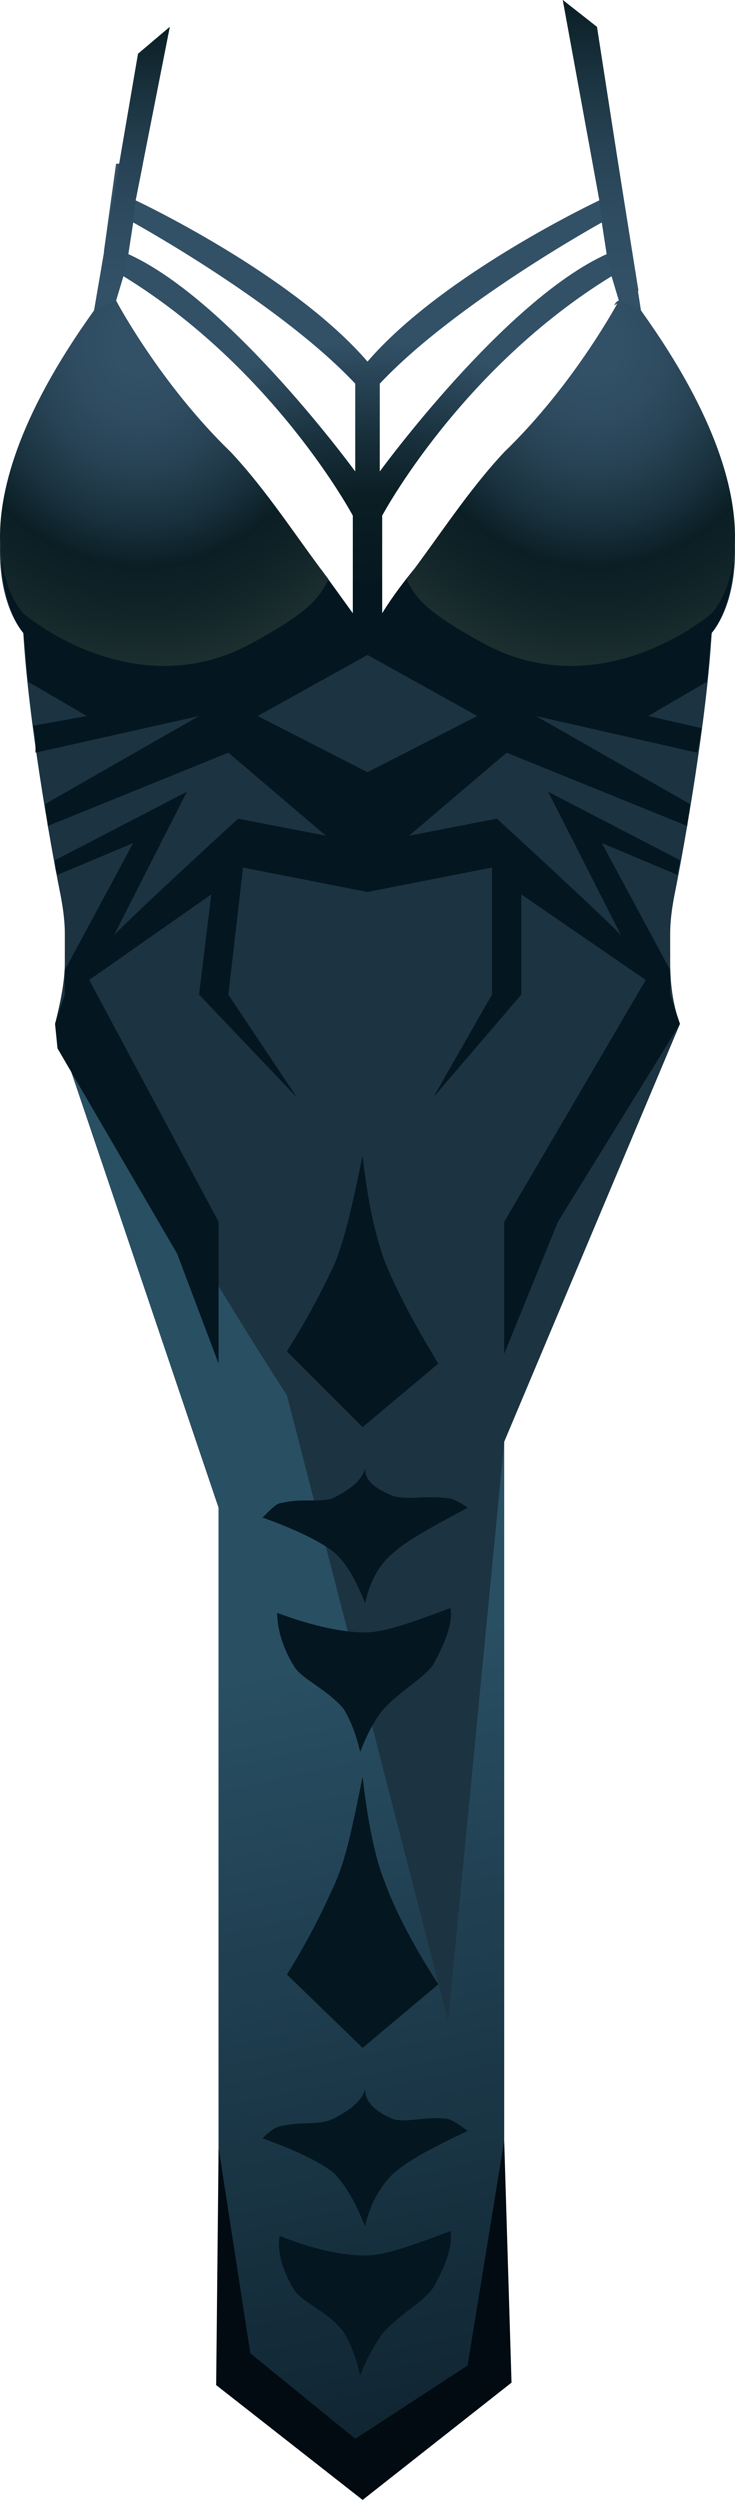 <?xml version="1.0" encoding="UTF-8" standalone="no"?>
<svg
   width="301.102"
   height="1023"
   viewBox="0 0 301.102 1023"
   version="1.1"
   id="svg99"
   sodipodi:docname="cb-layer-0478.svg"
   xmlns:inkscape="http://www.inkscape.org/namespaces/inkscape"
   xmlns:sodipodi="http://sodipodi.sourceforge.net/DTD/sodipodi-0.dtd"
   xmlns="http://www.w3.org/2000/svg"
   xmlns:svg="http://www.w3.org/2000/svg">
  <sodipodi:namedview
     id="namedview101"
     pagecolor="#ffffff"
     bordercolor="#666666"
     borderopacity="1.0"
     inkscape:pageshadow="2"
     inkscape:pageopacity="0.0"
     inkscape:pagecheckerboard="0" />
  <defs
     id="defs68">
    <radialGradient
       cx="146.099"
       cy="259.9"
       r="123.786"
       id="id-44143"
       fx="146.099"
       fy="259.9"
       gradientTransform="scale(1.044,0.958)"
       gradientUnits="userSpaceOnUse">
      <stop
         stop-color="#04161F"
         offset="0%"
         id="stop2" />
      <stop
         stop-color="#0A1E24"
         offset="39%"
         id="stop4" />
      <stop
         stop-color="#18303C"
         offset="60%"
         id="stop6" />
      <stop
         stop-color="#325066"
         offset="92%"
         id="stop8" />
    </radialGradient>
    <linearGradient
       x1="201.192"
       y1="378.141"
       x2="214.494"
       y2="577.67"
       id="id-44144"
       gradientTransform="scale(0.553,1.807)"
       gradientUnits="userSpaceOnUse">
      <stop
         stop-color="#294F63"
         offset="0%"
         id="stop11" />
      <stop
         stop-color="#0D202C"
         offset="100%"
         id="stop13" />
    </linearGradient>
    <radialGradient
       cx="256.894"
       cy="133.701"
       r="141.839"
       id="id-44145"
       fx="256.894"
       fy="133.701"
       gradientTransform="scale(0.949,1.054)"
       gradientUnits="userSpaceOnUse">
      <stop
         stop-color="#325066"
         offset="8%"
         id="stop16" />
      <stop
         stop-color="#2F4C61"
         offset="20%"
         id="stop18" />
      <stop
         stop-color="#274254"
         offset="34%"
         id="stop20" />
      <stop
         stop-color="#19313D"
         offset="49%"
         id="stop22" />
      <stop
         stop-color="#0A1E24"
         offset="61%"
         id="stop24" />
      <stop
         stop-color="#132629"
         offset="77%"
         id="stop26" />
      <stop
         stop-color="#273736"
         offset="100%"
         id="stop28" />
    </radialGradient>
    <linearGradient
       x1="492.067"
       y1="63.75"
       x2="492.067"
       y2="0"
       id="id-44146"
       gradientTransform="scale(0.502,1.992)"
       gradientUnits="userSpaceOnUse">
      <stop
         stop-color="#325066"
         offset="8%"
         id="stop31" />
      <stop
         stop-color="#2F4C61"
         offset="29%"
         id="stop33" />
      <stop
         stop-color="#274254"
         offset="53%"
         id="stop35" />
      <stop
         stop-color="#19313D"
         offset="78%"
         id="stop37" />
      <stop
         stop-color="#0A1E24"
         offset="100%"
         id="stop39" />
    </linearGradient>
    <radialGradient
       cx="61.464"
       cy="133.701"
       r="141.839"
       id="id-44147"
       fx="61.464"
       fy="133.701"
       gradientTransform="scale(0.949,1.054)"
       gradientUnits="userSpaceOnUse">
      <stop
         stop-color="#325066"
         offset="8%"
         id="stop42" />
      <stop
         stop-color="#2F4C61"
         offset="20%"
         id="stop44" />
      <stop
         stop-color="#274254"
         offset="34%"
         id="stop46" />
      <stop
         stop-color="#19313D"
         offset="49%"
         id="stop48" />
      <stop
         stop-color="#0A1E24"
         offset="61%"
         id="stop50" />
      <stop
         stop-color="#132629"
         offset="77%"
         id="stop52" />
      <stop
         stop-color="#273736"
         offset="100%"
         id="stop54" />
    </radialGradient>
    <linearGradient
       x1="105.425"
       y1="65.653"
       x2="105.425"
       y2="5.686"
       id="id-44148"
       gradientTransform="scale(0.517,1.934)"
       gradientUnits="userSpaceOnUse">
      <stop
         stop-color="#325066"
         offset="8%"
         id="stop57" />
      <stop
         stop-color="#2F4C61"
         offset="29%"
         id="stop59" />
      <stop
         stop-color="#274254"
         offset="53%"
         id="stop61" />
      <stop
         stop-color="#19313D"
         offset="78%"
         id="stop63" />
      <stop
         stop-color="#0A1E24"
         offset="100%"
         id="stop65" />
    </linearGradient>
  </defs>
  <g
     transform="translate(-0.449)"
     id="id-44149">
    <path
       d="m 292,259 c 0,0 35,-37 -29,-132 L 245,11 231,0 246,82 c 0,0 -64,30 -95,66 C 120,112 56,82 56,82 L 70,11 57,22 39,127 c -64,95 -29,132 -29,132 2,35 11,86 15,106 1,5 2,11 2,17 v 12 c 0,8 -2,17 -4,25 l 67,198 v 359 l 61,44 56,-44 V 590 l 72,-171 c -3,-8 -4,-17 -4,-25 v -12 c 0,-6 1,-12 2,-17 4,-20 13,-71 15,-106 z M 145,251 C 129,229 113,209 95,189 66,159 48,123 48,123 l 3,-10 c 62,38 94,98 94,98 z m 1,-58 c 0,0 -51,-70 -93,-89 l 2,-13 c 0,0 60,33 91,66 z m 10,-36 c 31,-33 91,-66 91,-66 l 2,13 c -42,19 -93,89 -93,89 z m 51,32 c -18,20 -34,40 -50,62 v -40 c 0,0 32,-60 94,-98 l 3,10 c 0,0 -18,36 -47,66 z"
       fill="#1c3341"
       id="id-44150"
       fill-rule="nonzero" />
    <path
       d="m 157,251 v -40 c 0,0 32,-60 94,-98 l 3,10 c 0,0 -1,0 -2,2 l 10,-6 -11,-69 -10,1 5,31 c 0,0 -64,30 -95,66 C 120,112 56,82 56,82 L 59,67 H 48 l -5,36 7,12 1,-2 c 62,38 94,98 94,98 v 40 z m -1,-94 c 31,-33 91,-66 91,-66 l 2,13 c -42,19 -93,89 -93,89 z M 53,104 55,91 c 0,0 60,33 91,66 v 36 c 0,0 -51,-70 -93,-89 z"
       fill="url(#id-44143)"
       id="path71"
       fill-rule="nonzero"
       style="fill:url(#id-44143)" />
    <path
       d="m 23,419 67,198 v 359 l 61,44 56,-44 V 590 L 184,827 118,571 C 98,540 85,518 77,505 41,447 23,418 23,419 Z"
       fill="url(#id-44144)"
       id="id-44152"
       fill-rule="nonzero"
       style="fill:url(#id-44144)" />
    <polygon
       points="149,1023 210,975 207,876 192,968 146,998 103,963 90,879 89,976 "
       fill="#010b11"
       id="id-44153"
       fill-rule="nonzero" />
    <path
       d="m 118,553 c 10,-16 16,-28 20,-37 4,-10 7,-24 11,-43 2,18 5,32 9,43 4,10 11,24 22,42 l -31,26 z"
       fill="#04161f"
       id="id-44154"
       fill-rule="nonzero" />
    <path
       d="m 118,808 c 10,-16 16,-29 20,-38 4,-9 7,-23 11,-43 2,18 5,33 9,43 4,11 11,25 22,42 l -31,26 z"
       fill="#04161f"
       id="path76"
       fill-rule="nonzero" />
    <path
       d="m 148,972 c 3,-8 7,-14 9,-17 7,-8 17,-13 21,-19 5,-9 8,-17 7,-23 -16,6 -27,10 -35,10 -8,0 -20,-2 -35,-8 -1,6 1,14 6,22 3,5 14,9 20,17 2,3 5,9 7,18 z"
       fill="#04161f"
       id="id-44156"
       fill-rule="nonzero" />
    <path
       d="m 150,911 c 2,-9 6,-16 11,-21 5,-5 16,-11 31,-18 -4,-3 -7,-5 -9,-5 -9,-1 -16,2 -22,0 -7,-3 -11,-7 -11,-12 -1,4 -5,8 -13,12 -6,3 -13,1 -21,3 -2,0 -5,2 -8,5 14,5 24,10 29,14 5,5 9,12 13,22 z"
       fill="#04161f"
       id="id-44157"
       fill-rule="nonzero" />
    <path
       d="m 148,972 c 3,-8 7,-14 9,-17 7,-8 17,-13 21,-19 5,-9 8,-17 7,-23 -16,6 -27,10 -35,10 -8,0 -20,-2 -35,-8 -1,6 1,14 6,22 3,5 14,9 20,17 2,3 5,9 7,18 z"
       fill="#04161f"
       id="path80"
       fill-rule="nonzero" />
    <path
       d="m 150,911 c 2,-9 6,-16 11,-21 5,-5 16,-11 31,-18 -4,-3 -7,-5 -9,-5 -9,-1 -16,2 -22,0 -7,-3 -11,-7 -11,-12 -1,4 -5,8 -13,12 -6,3 -13,1 -21,3 -2,0 -5,2 -8,5 14,5 24,10 29,14 5,5 9,12 13,22 z"
       fill="#04161f"
       id="path82"
       fill-rule="nonzero" />
    <path
       d="m 148,717 c 3,-8 6,-13 9,-17 7,-8 17,-13 21,-19 5,-9 8,-17 7,-23 -16,6 -27,10 -35,10 -8,0 -20,-2 -36,-8 0,6 2,14 7,22 3,5 13,9 20,17 2,3 5,9 7,18 z"
       fill="#04161f"
       id="path84"
       fill-rule="nonzero" />
    <path
       d="m 150,656 c 2,-9 6,-16 11,-20 5,-5 16,-11 31,-19 -4,-3 -7,-4 -9,-4 -9,-1 -16,1 -22,-1 -7,-3 -11,-6 -11,-11 -1,4 -5,8 -13,12 -5,2 -13,0 -21,2 -2,0 -4,2 -8,6 14,5 24,10 29,14 5,4 9,11 13,21 z"
       fill="#04161f"
       id="path86"
       fill-rule="nonzero" />
    <path
       d="m 170,233 c -9,11 -13,18 -13,18 v -14 l -6,2 -6,-2 v 14 c 0,0 -5,-7 -13,-18 L 1,230 c 1,20 9,29 9,29 1,6 1,13 2,20 l 24,14 -22,4 c 1,4 1,7 1,11 l 67,-15 -63,36 c 0,3 1,6 1,9 l 74,-30 40,34 -36,-7 c 0,0 -48,44 -51,48 2,-4 30,-59 30,-59 l -54,28 c 0,2 0,4 1,6 l 31,-13 -28,52 v 10 l -4,12 1,10 49,84 17,45 v -58 l -53,-99 50,-35 -5,41 40,42 -28,-42 6,-52 51,10 51,-10 v 52 l -24,42 36,-42 v -41 l 51,35 -58,99 v 54 l 22,-54 50,-81 -4,-12 v -10 l -28,-52 31,13 c 0,-2 1,-4 1,-6 l -54,-28 c 0,0 28,55 30,59 -3,-4 -51,-48 -51,-48 l -36,7 40,-34 74,30 c 0,-3 1,-6 1,-9 l -63,-36 66,15 c 1,-3 1,-7 2,-10 l -22,-5 24,-14 c 1,-7 1,-14 2,-20 0,0 8,-9 9,-29 z m -19,83 -45,-23 45,-25 45,25 z"
       fill="#04161f"
       id="path88"
       fill-rule="nonzero" />
    <path
       d="m 263,127 -9,-4 c 0,0 -18,34 -47,62 -15,16 -27,35 -40,52 4,9 11,15 31,26 49,27 94,-12 94,-12 0,0 35,-35 -29,-124 z"
       fill="url(#id-44145)"
       id="path90"
       style="fill:url(#id-44145)" />
    <polygon
       points="247,91 249,104 251,113 254,123 263,127 245,11 231,0 246,82 "
       fill="url(#id-44146)"
       id="polygon92"
       style="fill:url(#id-44146)" />
    <path
       d="m 39,127 9,-4 c 0,0 18,34 47,62 15,16 27,35 40,52 -4,9 -11,15 -31,26 -49,27 -94,-12 -94,-12 0,0 -35,-35 29,-124 z"
       fill="url(#id-44147)"
       id="path94"
       style="fill:url(#id-44147)" />
    <polygon
       points="53,104 51,113 48,123 39,127 57,22 70,11 56,82 55,91 "
       fill="url(#id-44148)"
       id="polygon96"
       style="fill:url(#id-44148)" />
  </g>
</svg>
